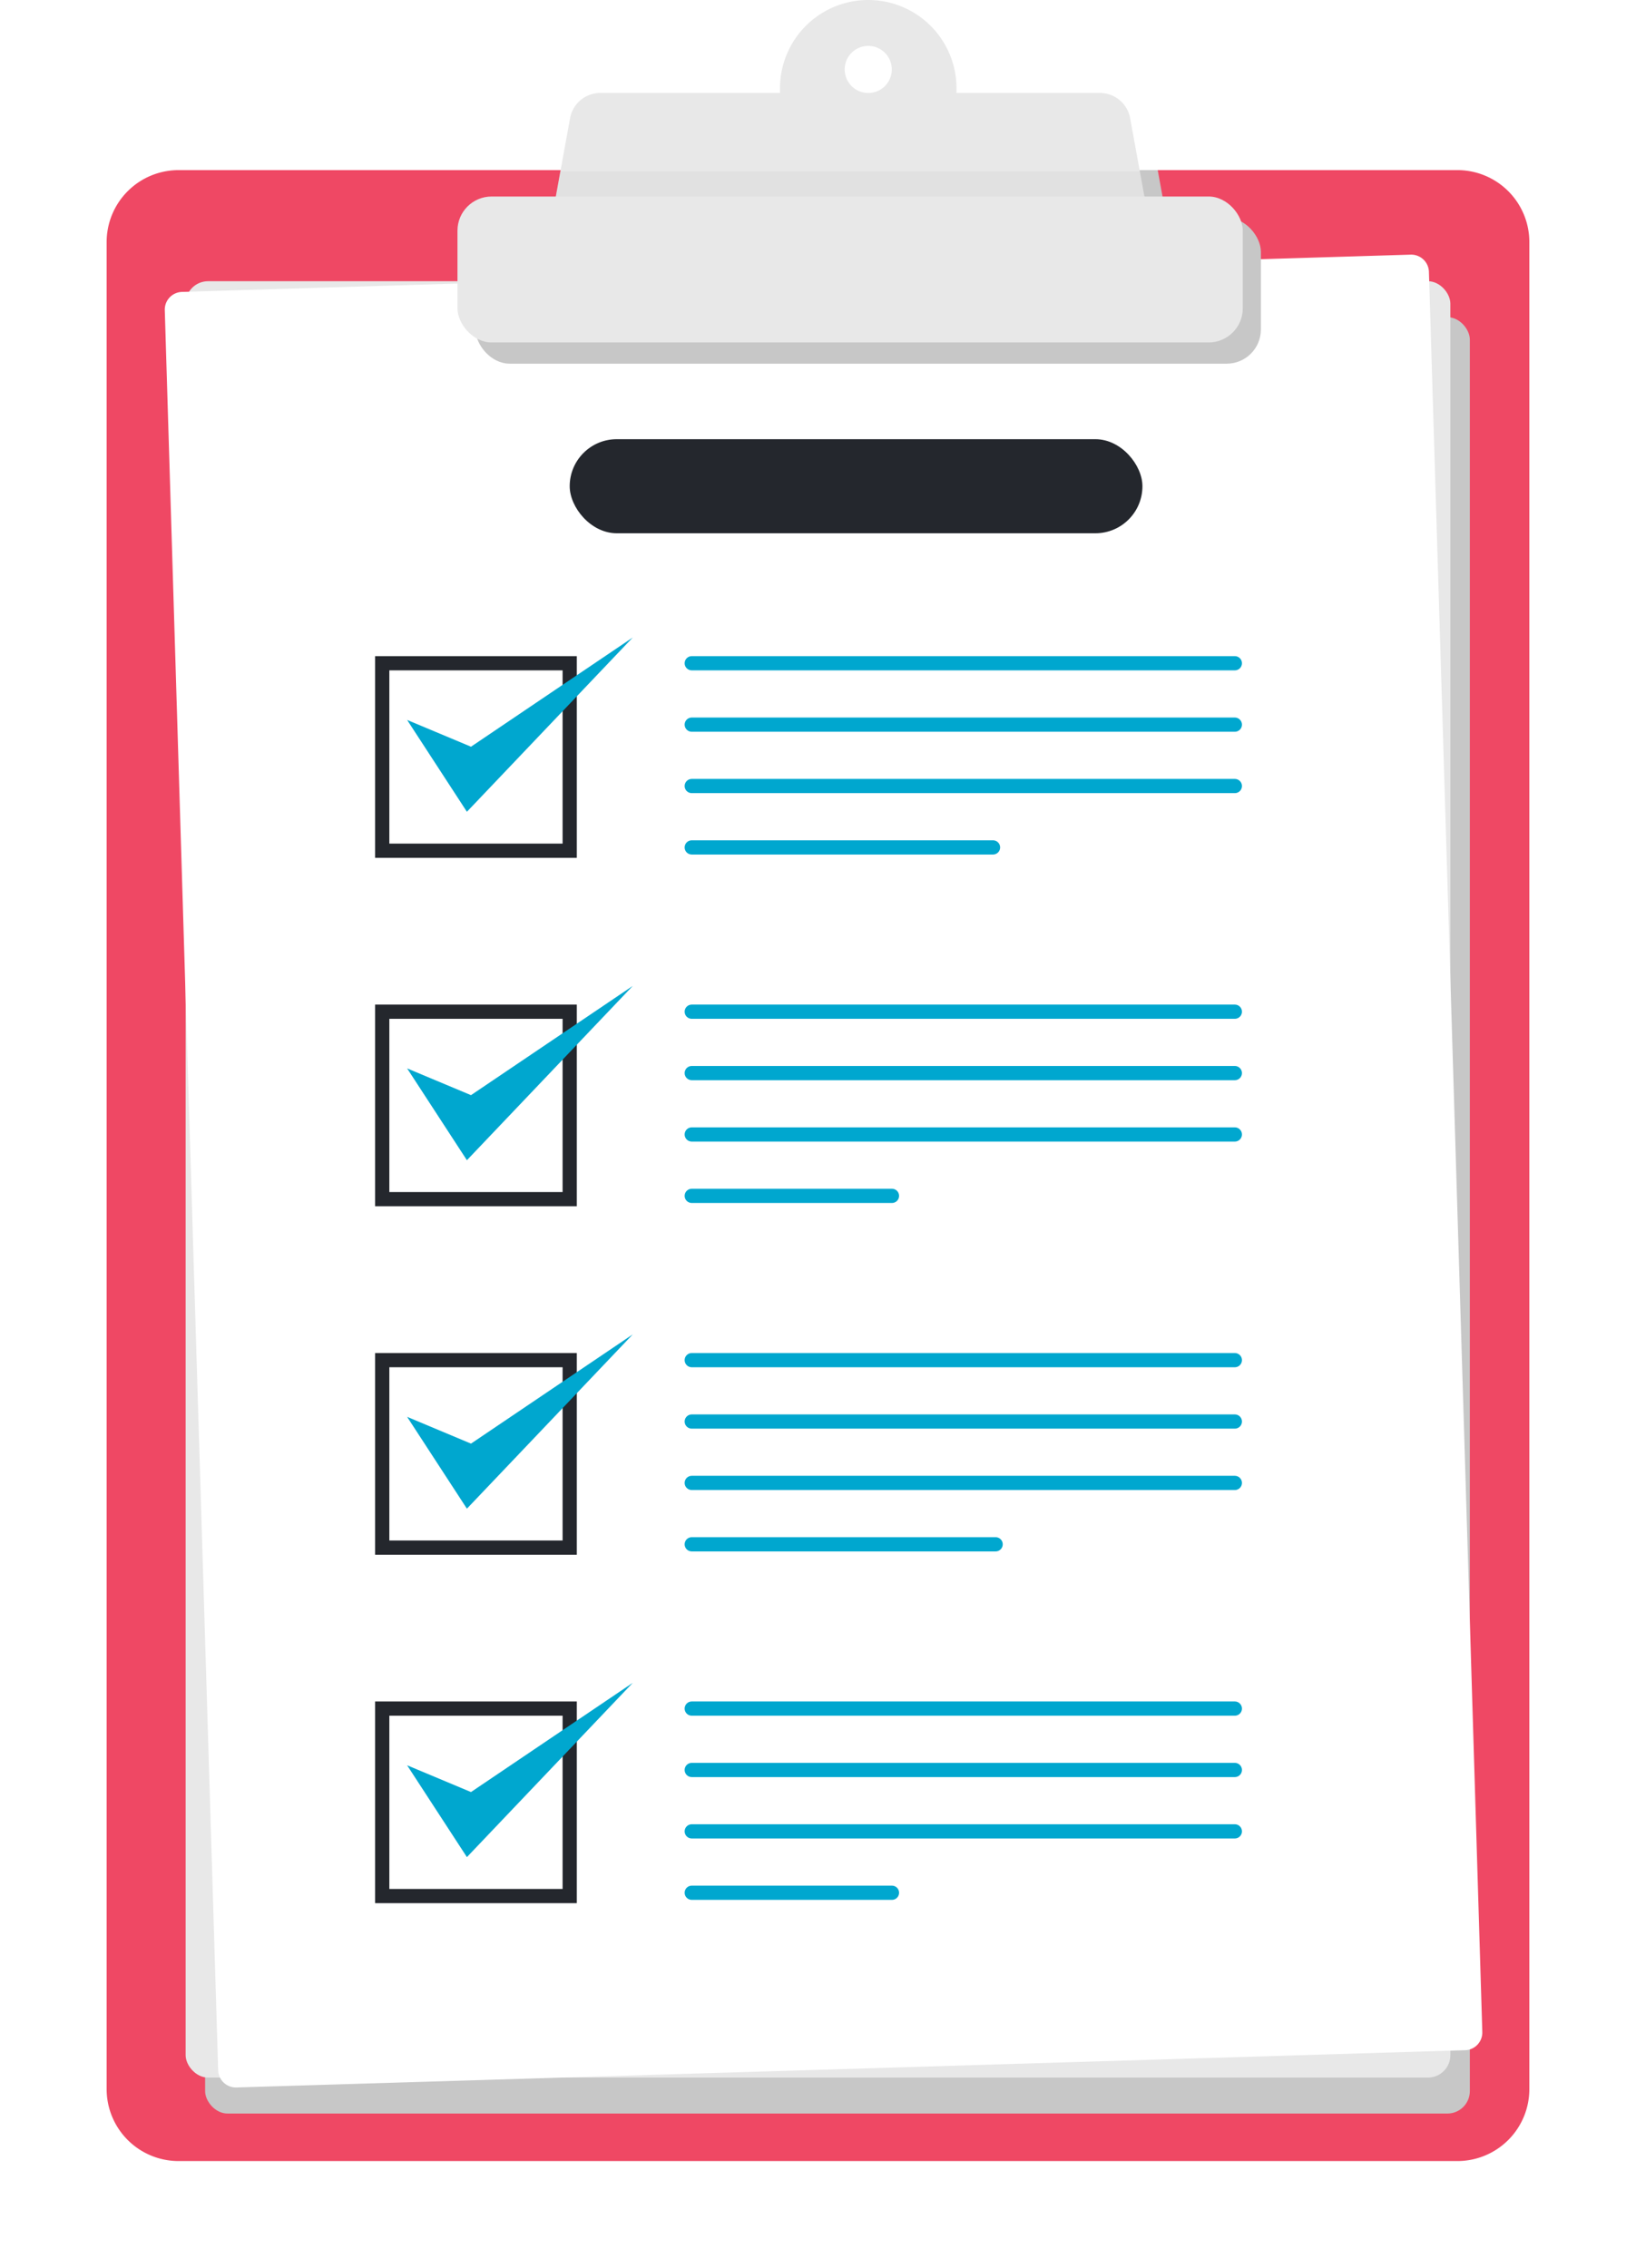 <svg xmlns="http://www.w3.org/2000/svg" xmlns:xlink="http://www.w3.org/1999/xlink" width="230.122" height="318.999" viewBox="0 0 230.122 318.999">
    <defs>
        <filter id="Контур_18745" x="0" y="8.932" width="230.122" height="310.067" filterUnits="userSpaceOnUse">
            <feOffset input="SourceAlpha"/>
            <feGaussianBlur stdDeviation="5" result="blur"/>
            <feFlood flood-opacity="0.702"/>
            <feComposite operator="in" in2="blur"/>
            <feComposite in="SourceGraphic"/>
        </filter>
    </defs>
    <g id="OBJECTS" transform="translate(-114.157 -56.116)">
        <g id="Сгруппировать_835" data-name="Сгруппировать 835" transform="translate(129.157 56.116)">
            <g transform="matrix(1, 0, 0, 1, -15, 0)" filter="url(#Контур_18745)">
                <path id="Контур_18745-2" data-name="Контур 18745" d="M10.12,0H190a10.12,10.12,0,0,1,10.12,10.12V269.947A10.12,10.12,0,0,1,190,280.067H10.12A10.12,10.12,0,0,1,0,269.947V10.12A10.12,10.12,0,0,1,10.12,0Z" transform="translate(15 23.93)" fill="#ef4864"/>
            </g>
            <rect id="Прямоугольник_1213" data-name="Прямоугольник 1213" width="177.897" height="252.697" rx="3.152" transform="translate(13.852 44.616)" fill="#c7c7c7" style="mix-blend-mode: multiply;isolation: isolate"/>
            <rect id="Прямоугольник_1214" data-name="Прямоугольник 1214" width="177.897" height="252.697" rx="3.152" transform="translate(11.112 39.559)" fill="#e8e8e8"/>
            <path id="Контур_18672" data-name="Контур 18672" d="M322.41,354.005l-172.834,5.242a2.492,2.492,0,0,1-2.566-2.415l-7.509-247.6a2.492,2.492,0,0,1,2.415-2.566l172.834-5.242a2.492,2.492,0,0,1,2.566,2.415l7.509,247.6A2.492,2.492,0,0,1,322.41,354.005Z" transform="translate(-131.322 -65.602)" fill="#fff"/>
            <g id="Сгруппировать_834" data-name="Сгруппировать 834" transform="translate(38.764 89.679)">
                <g id="Сгруппировать_830" data-name="Сгруппировать 830">
                    <path id="Контур_18742" data-name="Контур 18742" d="M0,0H26.371V26.371H0Z" transform="translate(0 3.621)" fill="none" stroke="#24272d" stroke-width="2"/>
                    <path id="Контур_18673" data-name="Контур 18673" d="M182.615,181.141l8.41,12.917,23.326-24.514L191.6,184.905Z" transform="translate(-179.113 -169.544)" fill="#00a7cf"/>
                    <line id="Линия_18" data-name="Линия 18" x2="76.391" transform="translate(43.539 3.621)" fill="none" stroke="#00a7cf" stroke-linecap="round" stroke-miterlimit="10" stroke-width="2"/>
                    <line id="Линия_19" data-name="Линия 19" x2="76.391" transform="translate(43.539 12.257)" fill="none" stroke="#00a7cf" stroke-linecap="round" stroke-miterlimit="10" stroke-width="2"/>
                    <line id="Линия_20" data-name="Линия 20" x2="76.391" transform="translate(43.539 20.892)" fill="none" stroke="#00a7cf" stroke-linecap="round" stroke-miterlimit="10" stroke-width="2"/>
                    <line id="Линия_21" data-name="Линия 21" x2="42.376" transform="translate(43.539 29.528)" fill="none" stroke="#00a7cf" stroke-linecap="round" stroke-miterlimit="10" stroke-width="2"/>
                </g>
                <g id="Сгруппировать_831" data-name="Сгруппировать 831" transform="translate(0 49.016)">
                    <path id="Контур_18743" data-name="Контур 18743" d="M0,0H26.371V26.371H0Z" transform="translate(0 3.621)" fill="none" stroke="#24272d" stroke-width="2"/>
                    <path id="Контур_18674" data-name="Контур 18674" d="M182.615,243.137l8.41,12.916,23.326-24.514L191.6,246.9Z" transform="translate(-179.113 -231.54)" fill="#00a7cf"/>
                    <line id="Линия_22" data-name="Линия 22" x2="76.391" transform="translate(43.539 3.621)" fill="none" stroke="#00a7cf" stroke-linecap="round" stroke-miterlimit="10" stroke-width="2"/>
                    <line id="Линия_23" data-name="Линия 23" x2="76.391" transform="translate(43.539 12.257)" fill="none" stroke="#00a7cf" stroke-linecap="round" stroke-miterlimit="10" stroke-width="2"/>
                    <line id="Линия_24" data-name="Линия 24" x2="76.391" transform="translate(43.539 20.892)" fill="none" stroke="#00a7cf" stroke-linecap="round" stroke-miterlimit="10" stroke-width="2"/>
                    <line id="Линия_25" data-name="Линия 25" x2="28.162" transform="translate(43.539 29.528)" fill="none" stroke="#00a7cf" stroke-linecap="round" stroke-miterlimit="10" stroke-width="2"/>
                </g>
                <g id="Сгруппировать_832" data-name="Сгруппировать 832" transform="translate(0 98.032)">
                    <path id="Контур_18744" data-name="Контур 18744" d="M0,0H26.371V26.372H0Z" transform="translate(0 3.621)" fill="none" stroke="#24272d" stroke-width="2"/>
                    <path id="Контур_18675" data-name="Контур 18675" d="M182.615,305.134l8.41,12.917,23.326-24.514L191.6,308.9Z" transform="translate(-179.113 -293.536)" fill="#00a7cf"/>
                    <line id="Линия_26" data-name="Линия 26" x2="76.391" transform="translate(43.539 3.621)" fill="none" stroke="#00a7cf" stroke-linecap="round" stroke-miterlimit="10" stroke-width="2"/>
                    <line id="Линия_27" data-name="Линия 27" x2="76.391" transform="translate(43.539 12.257)" fill="none" stroke="#00a7cf" stroke-linecap="round" stroke-miterlimit="10" stroke-width="2"/>
                    <line id="Линия_28" data-name="Линия 28" x2="76.391" transform="translate(43.539 20.892)" fill="none" stroke="#00a7cf" stroke-linecap="round" stroke-miterlimit="10" stroke-width="2"/>
                    <line id="Линия_29" data-name="Линия 29" x2="42.744" transform="translate(43.539 29.528)" fill="none" stroke="#00a7cf" stroke-linecap="round" stroke-miterlimit="10" stroke-width="2"/>
                </g>
                <g id="Сгруппировать_833" data-name="Сгруппировать 833" transform="translate(0 147.048)">
                    <rect id="Прямоугольник_1218" data-name="Прямоугольник 1218" width="26.371" height="26.372" transform="translate(0 3.621)" fill="none" stroke="#24272d" stroke-miterlimit="10" stroke-width="2"/>
                    <path id="Контур_18676" data-name="Контур 18676" d="M182.615,367.13l8.41,12.917,23.326-24.514L191.6,370.894Z" transform="translate(-179.113 -355.532)" fill="#00a7cf"/>
                    <line id="Линия_30" data-name="Линия 30" x2="76.391" transform="translate(43.539 3.621)" fill="none" stroke="#00a7cf" stroke-linecap="round" stroke-miterlimit="10" stroke-width="2"/>
                    <line id="Линия_31" data-name="Линия 31" x2="76.391" transform="translate(43.539 12.257)" fill="none" stroke="#00a7cf" stroke-linecap="round" stroke-miterlimit="10" stroke-width="2"/>
                    <line id="Линия_32" data-name="Линия 32" x2="76.391" transform="translate(43.539 20.892)" fill="none" stroke="#00a7cf" stroke-linecap="round" stroke-miterlimit="10" stroke-width="2"/>
                    <line id="Линия_33" data-name="Линия 33" x2="28.162" transform="translate(43.539 29.528)" fill="none" stroke="#00a7cf" stroke-linecap="round" stroke-miterlimit="10" stroke-width="2"/>
                </g>
            </g>
            <path id="Контур_18677" data-name="Контур 18677" d="M293.649,86.383l3.485,19.147a4.327,4.327,0,0,1-4.26,5.1H212.979a4.326,4.326,0,0,1-4.253-5.1l3.485-19.147Z" transform="translate(-145.802 -62.453)" fill="#c7c7c7" style="mix-blend-mode: multiply;isolation: isolate"/>
            <path id="Контур_18678" data-name="Контур 18678" d="M289.656,107.753h-79.9a4.323,4.323,0,0,1-4.254-5.1l4.812-26.447a4.323,4.323,0,0,1,4.254-3.549h70.273a4.323,4.323,0,0,1,4.253,3.549l4.813,26.447A4.324,4.324,0,0,1,289.656,107.753Z" transform="translate(-145.127 -59.58)" fill="#e8e8e8"/>
            <path id="Контур_18679" data-name="Контур 18679" d="M290.457,86.6h-81.5l-3.453,18.976a4.323,4.323,0,0,0,4.254,5.1h79.9a4.324,4.324,0,0,0,4.254-5.1Z" transform="translate(-145.127 -62.498)" fill="#c7c7c7" opacity="0.21" style="mix-blend-mode: multiply;isolation: isolate"/>
            <rect id="Прямоугольник_1219" data-name="Прямоугольник 1219" width="110.463" height="20.531" rx="4.804" transform="translate(51.895 30.627)" fill="#c7c7c7" style="mix-blend-mode: multiply;isolation: isolate"/>
            <rect id="Прямоугольник_1220" data-name="Прямоугольник 1220" width="110.463" height="20.531" rx="4.804" transform="translate(49.349 27.643)" fill="#e8e8e8"/>
            <path id="Контур_18680" data-name="Контур 18680" d="M273.78,77.016V68.528a12.412,12.412,0,0,0-24.825,0v8.488ZM261.367,62.573a3.312,3.312,0,1,1-3.311,3.311A3.311,3.311,0,0,1,261.367,62.573Z" transform="translate(-154.239 -56.116)" fill="#e8e8e8"/>
            <rect id="Прямоугольник_1221" data-name="Прямоугольник 1221" width="80.561" height="13.232" rx="6.616" transform="translate(65.135 61.782)" fill="#24272d"/>
        </g>
    </g>
</svg>
